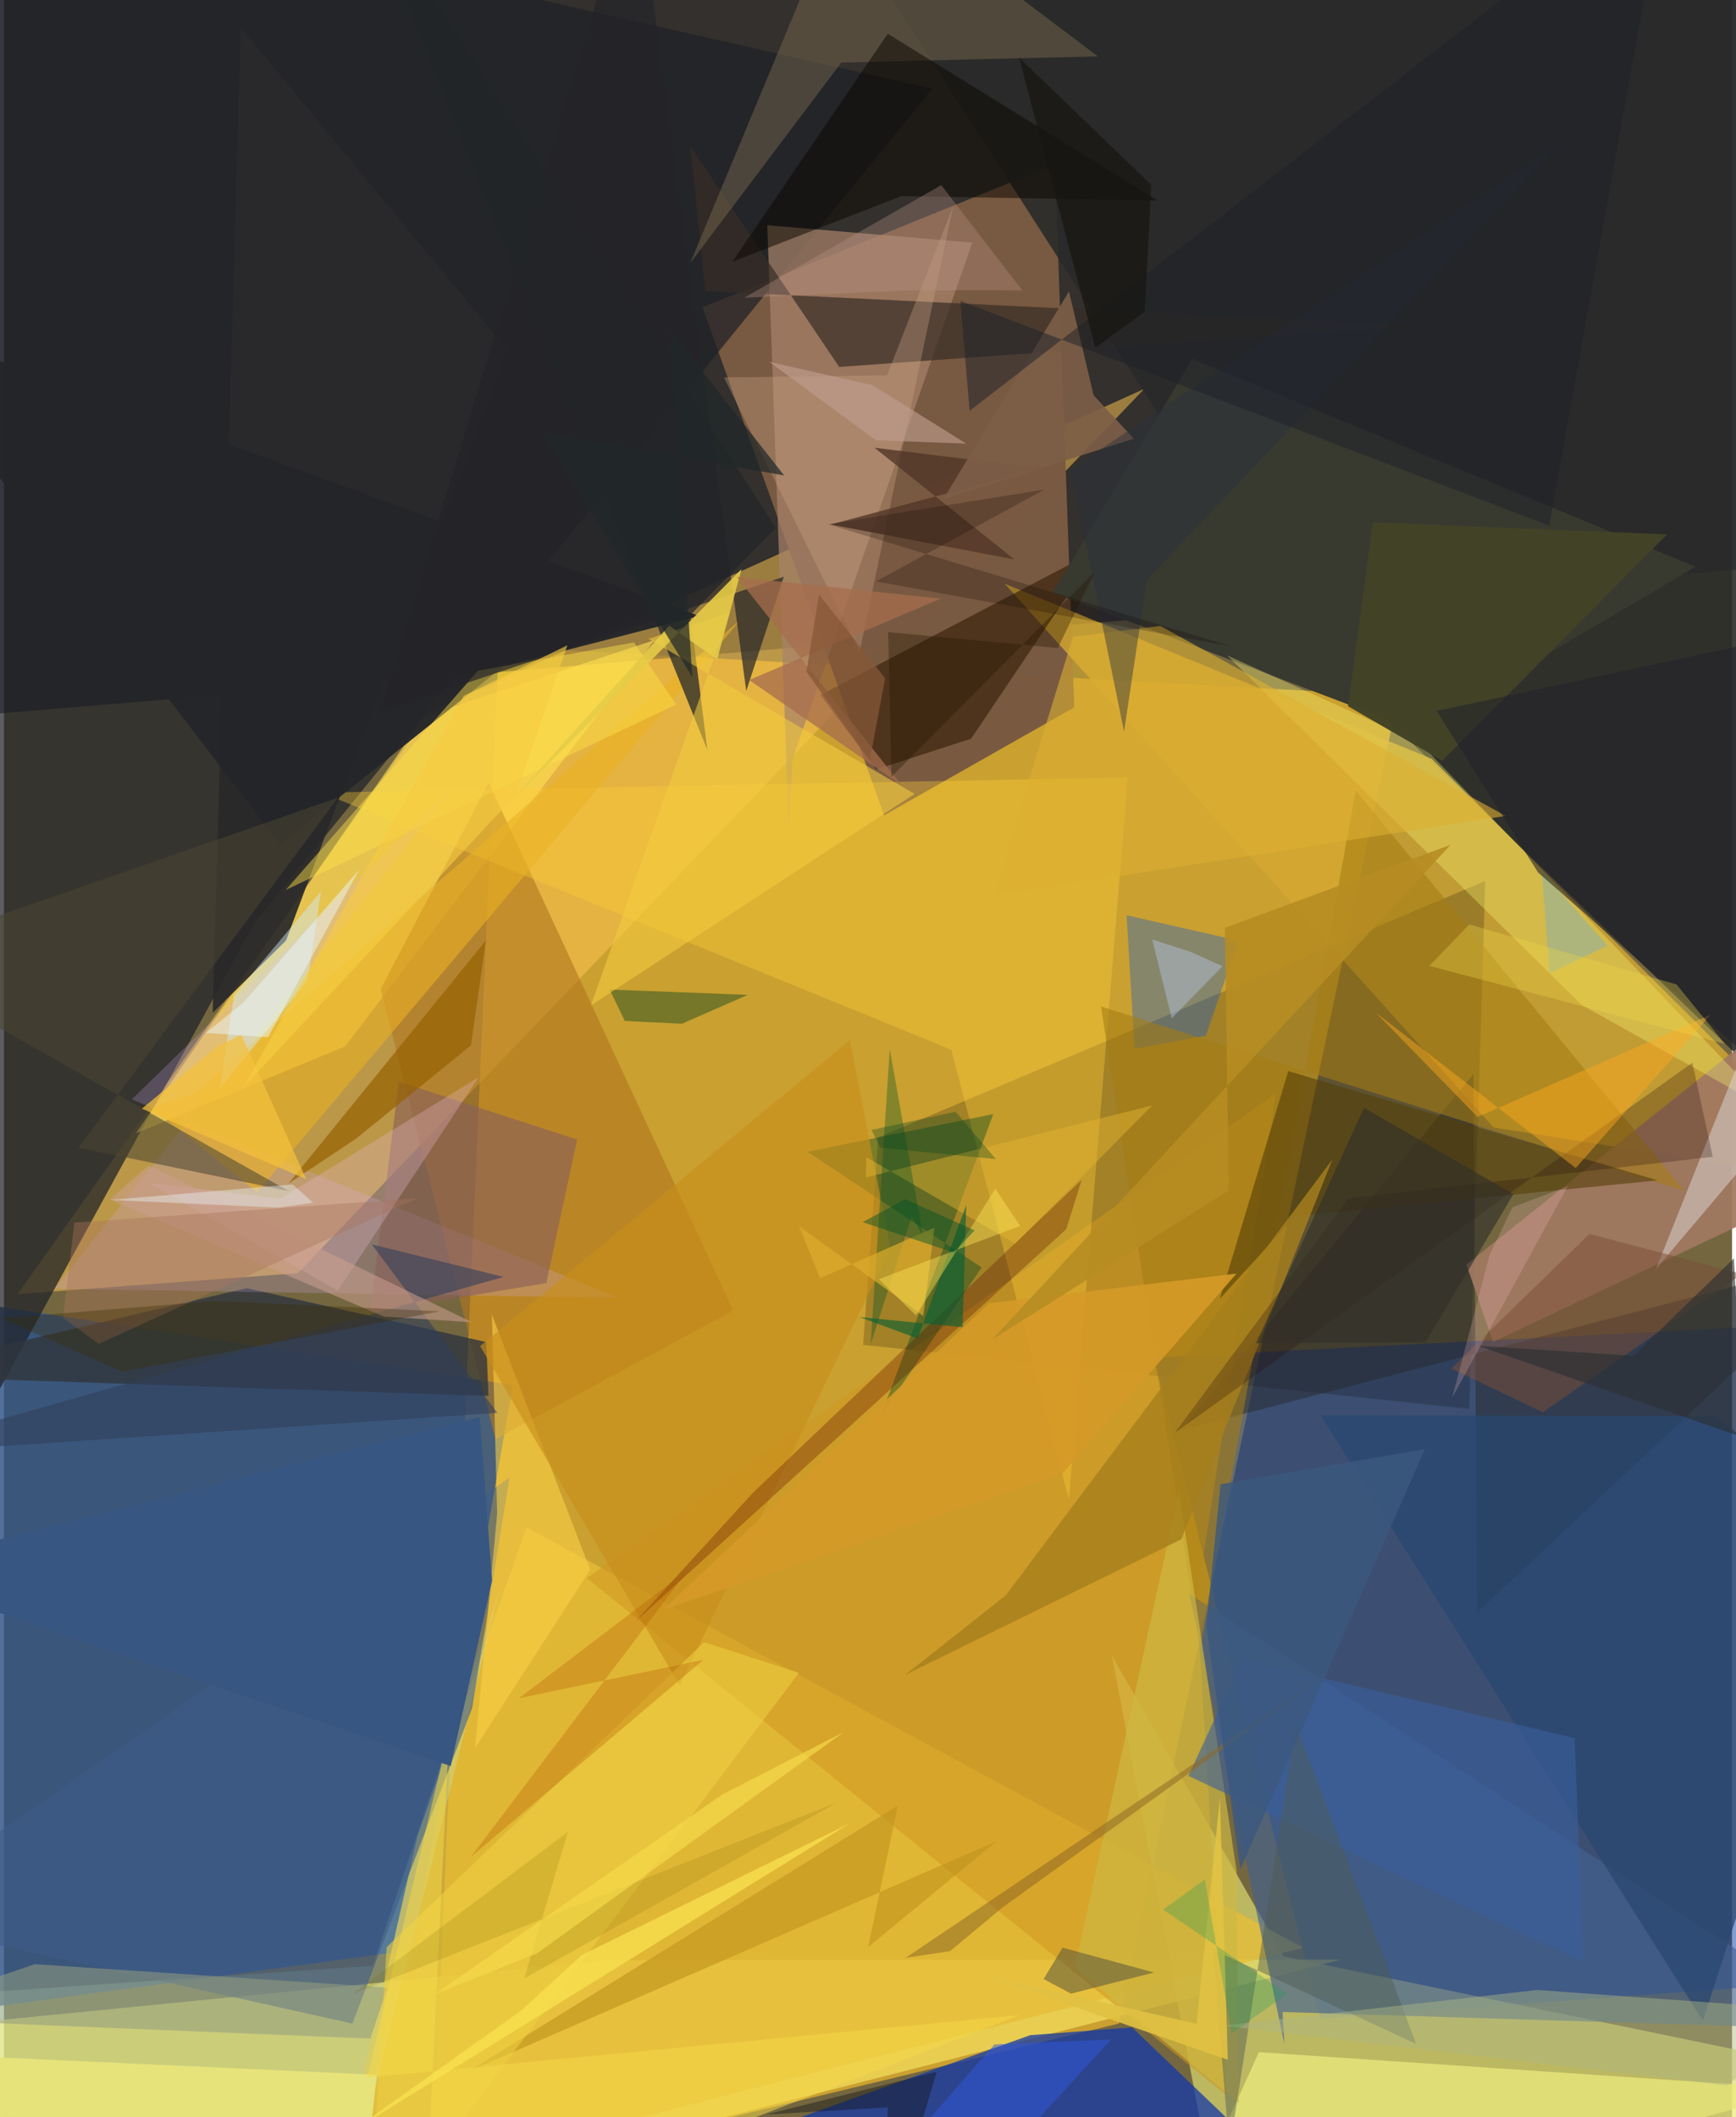 <svg xmlns="http://www.w3.org/2000/svg" width="228" height="278" viewBox="0 0 836 1024"><path fill="#746740" d="M0 0h836v1024H0z"/><path fill="#fac027" fill-opacity=".639" d="M674.503 336.507L239.37 312.732l-32.643 746.274 332.672-80.277z"/><path fill="#000420" fill-opacity=".557" d="M898-1.663l-7.966 272.931L-62 349.976V-62z"/><path fill="#0037a8" fill-opacity=".486" d="M556.185 656.596l80.588 319.713L898 957.219l-5.755-317.81z"/><path fill="#ffc652" fill-opacity=".51" d="M142.155 615.791l409.499-427.714L206.368 344.15 6.658 625.887z"/><path fill="#2f5387" fill-opacity=".831" d="M198.215 943.027l48.019-273.094-278.937-42.544-4.64 347.529z"/><path fill="#f1dc5c" fill-opacity=".749" d="M-62 982.943L105.738 1086 647.01 947.734l-355.772.377z"/><path fill="#795a42" fill-opacity=".996" d="M517.78 342.123l-9.367-262.552-170.476 69.05 87.85 245.7z"/><path fill="#dedc71" fill-opacity=".686" d="M898 1003.77L590.118 1086l-54.202-285.46 83.133 145.687z"/><path fill="#1f2227" fill-opacity=".725" d="M-62 781.555l183.108-334.952 327.95-403.724L-13.72-62z"/><path fill="#282a29" fill-opacity=".89" d="M885.224 555.218L898-12.438l-494.616-28.92 224.342 349.54z"/><path fill="#d4a731" fill-opacity=".808" d="M720.63 545.313l-236.543-263 206.667 84.694L897.7 573.38z"/><path fill="#010100" fill-opacity=".196" d="M716.614 426.102l-7.746 255.352-293.216-30.983 7.34-100.353z"/><path fill="#e6bd37" fill-opacity=".765" d="M200.062 888.101L252.83 738.76l375.683 203.27-467.927 119.859z"/><path fill="#1339a8" fill-opacity=".745" d="M655.96 1086l-375.165-24.631 215.683-77.027 49.264-3.767z"/><path fill="#ffdd53" fill-opacity=".627" d="M314.8 309.537l-111.417 36.865L63.788 548.196l101.29-42.162z"/><path fill="#a88269" fill-opacity=".714" d="M379.672 401.819l1.7-34.328 87.079-250.15-99.171-8.39z"/><path fill="#d09620" fill-opacity=".565" d="M577.04 772.833l14.5 240.64-309.586-250.201 333.44-234.487z"/><path fill="#426190" fill-opacity=".639" d="M573.498 770.873l45.975 217.979-.937-15.722L898 981.815z"/><path fill="#af7720" fill-opacity=".616" d="M237.758 696.071l-55.51-217.673 52.24-99.907 118.355 255.384z"/><path fill="#30363d" fill-opacity=".804" d="M-62 665.264l296.384 9.869-1.052-26.031-115.88-26.076z"/><path fill="#ffce38" fill-opacity=".353" d="M153.613 383.34l304.684 124.381 56.91 217.602 28.453-349.284z"/><path fill="#2f1802" fill-opacity=".565" d="M467.89 357.277l-45.926 14.873-26.95-35.99 134.5-70.476z"/><path fill="#26282d" fill-opacity=".482" d="M898 606.228L712.646 780.036l-1.72-260.519-141.497 172.248z"/><path fill="#a17862" fill-opacity=".933" d="M707.508 611.64l136.69-109.121L898 565.028l-177.64 84.02z"/><path fill="#38392f" d="M818.398 274.117l-134.76 79.226-176.27-66.775 67.533-112.997z"/><path fill="#b7fbf4" fill-opacity=".227" d="M-62 967.175l240.408-16.407 62.127-184.106-79.8 319.338z"/><path fill="#d5abf9" fill-opacity=".224" d="M61.836 531.717L219.092 378.68 24.409 623.348l273.015 4.388z"/><path fill="#0956d9" fill-opacity=".353" d="M546.974 507.307l-3.891-64.63 54.148 12.27-15.78 45.973z"/><path fill="#eceb7e" fill-opacity=".729" d="M799.284 1035.39L564.841 1086l42.247-93.45L898 1012.21z"/><path fill="#a57d13" fill-opacity=".573" d="M812.913 575.996L530.73 486.794l47.953 311.33L653.93 382.27z"/><path fill="#372d25" fill-opacity=".702" d="M404.06 177.468l280.343-19.993-345.11-16.655-7.325-70.249z"/><path fill="#3d5d88" fill-opacity=".588" d="M168.588 978.739l57.935-152.66 18.033-111.394L-62 927.48z"/><path fill="#01481e" fill-opacity=".392" d="M478.608 538.855l-89.923 18.196 84.294 55.985-48.66 71.557z"/><path fill="#fdf979" fill-opacity=".329" d="M763.359 486.135l-171.677-169.18 93.213 42.243 171.345 178.81z"/><path fill="#877257" fill-opacity=".412" d="M410.851-62l118.384 89.268-124.114 2.963-73.174 97.077z"/><path fill="#2a292b" fill-opacity=".922" d="M114.518 13.228l128.936 155.828-106.99 285.828-35.501 35.024z"/><path fill="#eab124" fill-opacity=".58" d="M122.477 576.656l-50.675-40.687 20.622-7.226 264.31-229.482z"/><path fill="#553f07" fill-opacity=".596" d="M800.025 570.898l-175.458 17.357-36.333 39.877 33.083-110.072z"/><path fill="#8a6059" fill-opacity=".62" d="M277.299 551.146l-86.28-27.992-13.953 111.6 85.31-14.175z"/><path fill="#212628" fill-opacity=".733" d="M340.308 362.743l-8.25-65.26 41.227-42.172L168.943-62z"/><path fill="#0b0600" fill-opacity=".506" d="M352.366 126.602l81.786-31.733 123.898 2.1-130.491-80.644z"/><path fill="#cdb943" fill-opacity=".682" d="M568.444 721.206l27.908 183.93 1.046 112.004-79.35-65.333z"/><path fill="#d1ebff" fill-opacity=".447" d="M104.321 526.628l6.975-45.2 42.028-50.188-6.332 42.821z"/><path fill="#25262a" fill-opacity=".965" d="M241.679 322.27l94.697-24.333L-62 152.714l195.534 255.784z"/><path fill="#284771" fill-opacity=".749" d="M636.877 684.487l185.028 292.951L898 741.412l-69.623-56.393z"/><path fill="#0a431e" fill-opacity=".435" d="M359.823 481.18l-66.786-2.561 7.336 15.204 27.613 1.32z"/><path fill="#d9d6d1" fill-opacity=".525" d="M877.127 534.576l-32.694-34.089-45.212 113.257 80.719-95.319z"/><path fill="#f4cd40" fill-opacity=".557" d="M351.22 296.258l-67.294 190.045 156.645-102.34-128.759-74.97z"/><path fill="#3a5f9d" fill-opacity=".592" d="M599.046 802.444L573 858.913l191.039 90.106-4.164-108.347z"/><path fill="#fcd147" fill-opacity=".584" d="M227.887 845.491l55.734-86.276-47.588-123.383 2.57 96.278z"/><path fill="#4f5b53" fill-opacity=".451" d="M592.865 1039.834l-7.954-96.815 98.258 45.552-58.213-154.64z"/><path fill="#cea586" fill-opacity=".341" d="M348.309 182.537l65.594 132.824L459.16 99.85l-31.962 81.714z"/><path fill="#523627" fill-opacity=".788" d="M501.48 226.508l-101.559 27.168 88.926 16.897-67.755-54.053z"/><path fill="#7d5e47" fill-opacity=".914" d="M546.576 212.188l-19.424-21.011-11.92-50.206-60.817 100.502z"/><path fill="#adb785" fill-opacity=".459" d="M879.327 972.438l-137.553-9.962-152.324 17.265 244.21 28.928z"/><path fill="#c98e1c" fill-opacity=".639" d="M326.914 815.176l-96.58-164.125 178.947-147.998 19.54 100.783z"/><path fill="#e6b8cd" fill-opacity=".31" d="M70.331 572.23l91.071 52.066 68.194-103.216-95.856 58.701z"/><path fill="#a67f1c" fill-opacity=".82" d="M484.711 771.597l157.924-210.752L569.54 744.52l-133.584 65.567z"/><path fill="#504f3c" fill-opacity=".506" d="M512.125 942.024l44.262 11.992-40.221 10.24-13.207-7.08z"/><path fill="#966000" fill-opacity=".69" d="M225.922 505.617l-55.471 45.028-32.88 21.885 95.562-117.623z"/><path fill="#5f1200" fill-opacity=".314" d="M521.386 570.61L362.208 722.129l-56.79 62.207 208.477-189.793z"/><path fill="#e6e37b" fill-opacity=".996" d="M-62 1027.587v-35.21l242.32 11.13-8.824 82.493z"/><path fill="#4b4631" fill-opacity=".553" d="M-62 463.541l199.821 112.564-101.747-21.018 125.442-169.253z"/><path fill="#fce149" fill-opacity=".463" d="M325.162 340.735L136.293 430.45l93.008-106.027 75.478-13.719z"/><path fill="#250c0c" fill-opacity=".263" d="M650.476 579.601l176.194-20.1-9.872-45.487L566.433 692.98z"/><path fill="#c0951d" fill-opacity=".635" d="M480.262 890.513l-255.976 111.59 208.137-128.808-14.322 68.391z"/><path fill="#949c7e" fill-opacity=".557" d="M-62 976.14l76.97-26.127 170.587 11.31-8.334 24.667z"/><path fill="#242429" fill-opacity=".698" d="M359.096 334.176L305.623-62 181.826 344.423l195.452-65.488z"/><path fill="#edd041" fill-opacity=".569" d="M176.24 1086l208.3-276.904-45.79-14.857-153.598 147.505z"/><path fill="#e6b531" fill-opacity=".459" d="M489.287 601.491l66.252-66.853-138.506 34.805.11-9.77z"/><path fill="#ddb032" fill-opacity=".592" d="M559.4 302.757l167.105 91.878-247.693 38.44 38.307-125.094z"/><path fill="#7b4d36" fill-opacity=".506" d="M700.139 661.928l44.294 21.129 96.476-66.881-73.914-19.374z"/><path fill="#bb9487" fill-opacity=".333" d="M453.434 89.559l39.227 50.906-54.09-.067-80.477 3.618z"/><path fill="#fea91f" fill-opacity=".455" d="M760.368 564.968l65.312-74.226-112.789 49.509-49.276-50.556z"/><path fill="#4babff" fill-opacity=".278" d="M743.945 421.672l31.807 35.714-59.51 28.4 31.447-15.045z"/><path fill="#005125" fill-opacity=".345" d="M444.691 598.136l-5.471-10.083-19.918 62.144 9.216-142.825z"/><path fill="#b25901" fill-opacity=".314" d="M338.384 802.782l-89.26 18.605 82.29-62.585L225.79 898.187z"/><path fill="#303e5a" fill-opacity=".573" d="M241.758 617.605L-62 703.52l300.688-20.168-60.763-81.505z"/><path fill="#3159dc" fill-opacity=".514" d="M418.204 1058.582l51.588-.566 65.826-71.616-56.462 2.423z"/><path fill="#434426" fill-opacity=".98" d="M695.742 367.93l-45.52-26.345 11.962-88.913 142.427 5.783z"/><path fill="#dcab2c" fill-opacity=".706" d="M450.17 593.701l-5.446 42.748-60.033-43.354 10.068 25.175z"/><path fill="#2a303f" fill-opacity=".439" d="M753.416 68.664L552.87 280.484 541.872 353.9l-25.854-126.948z"/><path fill="#222229" fill-opacity=".588" d="M856.036 308.925L693.16 343.873l49 78.154L898 558.475z"/><path fill="#caa090" fill-opacity=".553" d="M183.805 636.79L51.15 580.107l18.932-16.388 156.35 75.814z"/><path fill="#e6cb47" fill-opacity=".894" d="M356.834 275.24l-11.807 43.735-23.193-16.363-78.728 87.384z"/><path fill="#095f34" fill-opacity=".631" d="M442.013 647.378l23.53-64.625-1.764 59.145-49.82-4.866z"/><path fill="#a66d4e" fill-opacity=".753" d="M360.508 328.912l73.752 50.937-79.735-100.793 98.667 10.485z"/><path fill="#1f222a" fill-opacity=".514" d="M462.69 145.543l284.86 108.67L804.433-62l-337.27 260.705z"/><path fill="#f6d948" fill-opacity=".522" d="M203.32 1086l288.01-111.365-315.635 30.212 39.633-167.138z"/><path fill="#bdcdf1" fill-opacity=".4" d="M555.451 454.374l9.5 38.13 24.528-25.18-15.245-6.882z"/><path fill="#e1c142" fill-opacity=".91" d="M588.244 869.495L576.98 978.856l-105.467-24.113 120.559 41.46z"/><path fill="#8d6725" fill-opacity=".525" d="M436.186 946.946L640.2 809.533 483.077 922.587l-25.38 21.081z"/><path fill="#d59a27" fill-opacity=".922" d="M511.876 712.927l84.4-96.936-119.752 14.36-157.79 148.289z"/><path fill="#0a0002" fill-opacity=".22" d="M503.33 236.775l-81.495 44.423 171.895 31.424-195.068-59.044z"/><path fill="#e8f4f8" fill-opacity=".416" d="M139.624 572.867l9.923 8.857-16.855 2.358-81.327-3.69z"/><path fill="#f4c23c" fill-opacity=".729" d="M114.841 500.394l31.353 69.888-79.489-34.056 36.388-29.983z"/><path fill="#ffc6c9" fill-opacity=".216" d="M729.747 583.973l26.793-10.2-55.9 102.225 18.04-68.925z"/><path fill="#3b587e" fill-opacity=".804" d="M588.564 717.89l-6.908 68.14 16.434 118.235 89.312-203.383z"/><path fill="#a8755a" fill-opacity=".4" d="M34.063 591.351l-5.477 46.02 17.26 12.665 153.827-70.405z"/><path fill="#fae250" fill-opacity=".741" d="M250.173 972.48l-83.44 59.444 242.175-149.9-129.359 63.57z"/><path fill="#1f9b5b" fill-opacity=".286" d="M560.703 923.603l20.226-14.57 12.999 74.453 26.861-19.244z"/><path fill="#745f01" fill-opacity=".161" d="M272.841 885.97l-21.171 70.974 151.507-85.219-234.66 92.817z"/><path fill="#392c00" fill-opacity=".337" d="M-1.066 637.613L57.11 663.53l153.63-29.304-108.792-5.02z"/><path fill="#375682" d="M236.127 764.375l-5.996-78.997L-62 759.816l278.131 94.35z"/><path fill="#2a2f32" fill-opacity=".62" d="M713.11 650.919l128.376 44.32-4.579-86.6-48.62 47.11z"/><path fill="#ffe85a" fill-opacity=".408" d="M441.249 636.297l-17.993-17.612 68.34-25.755-11.98-18.033z"/><path fill="#303129" fill-opacity=".627" d="M730.225 577.567l-42.472 71.728-81.974.356 52.195-113.85z"/><path fill="#231500" fill-opacity=".349" d="M427.758 305.75l82.098 7.657 17.817-36.823-98.321 99.132z"/><path fill="#0f1116" fill-opacity=".416" d="M427.584 1019.248L426.308 1086l24.907-83.935-82.5 20.66z"/><path fill="#f5d94b" fill-opacity=".675" d="M347.323 868.047L208.46 964.485l49.544-19.791 148.44-107.046z"/><path fill="#171612" fill-opacity=".714" d="M528.007 168.17L491.099 27.887l63.923 61.5-3.143 61.368z"/><path fill="#212729" fill-opacity=".722" d="M377.419 229.955l-55.508-70.6 11.133 168.186-72.233-118.132z"/><path fill="#bf9c8e" fill-opacity=".639" d="M420.343 186.357l-50.151-11.36 51.653 37.975 43.671 1.6z"/><path fill="#b68d22" fill-opacity=".91" d="M477.987 647.959L699.843 408.6 590.65 448.725l1.892 127.04z"/><path fill="#f2d84a" fill-opacity=".329" d="M832.61 504.937l-23.43-28.745-100.287-29.11-19.317 20.084z"/><path fill="#f6cb41" fill-opacity=".639" d="M222.473 336.516l50.106-24.419-24.942 72.33L115.62 526.143z"/><path fill="#005128" fill-opacity=".455" d="M415.404 591.11l44.118 14.722 10.057-10.737-33.593-15.044z"/><path fill="#e8f8fd" fill-opacity=".49" d="M116.04 484.7l-18.377 14.907 30.068 2.066 44.088-81.013z"/><path fill="#004222" fill-opacity=".318" d="M419.663 546.517l4.325 8.609 55.895 5.482-19.538-22.89z"/><path fill="#865737" fill-opacity=".749" d="M388.21 324.871l6.103-37.266 31.965 40.456-7.441 39.862z"/></svg>